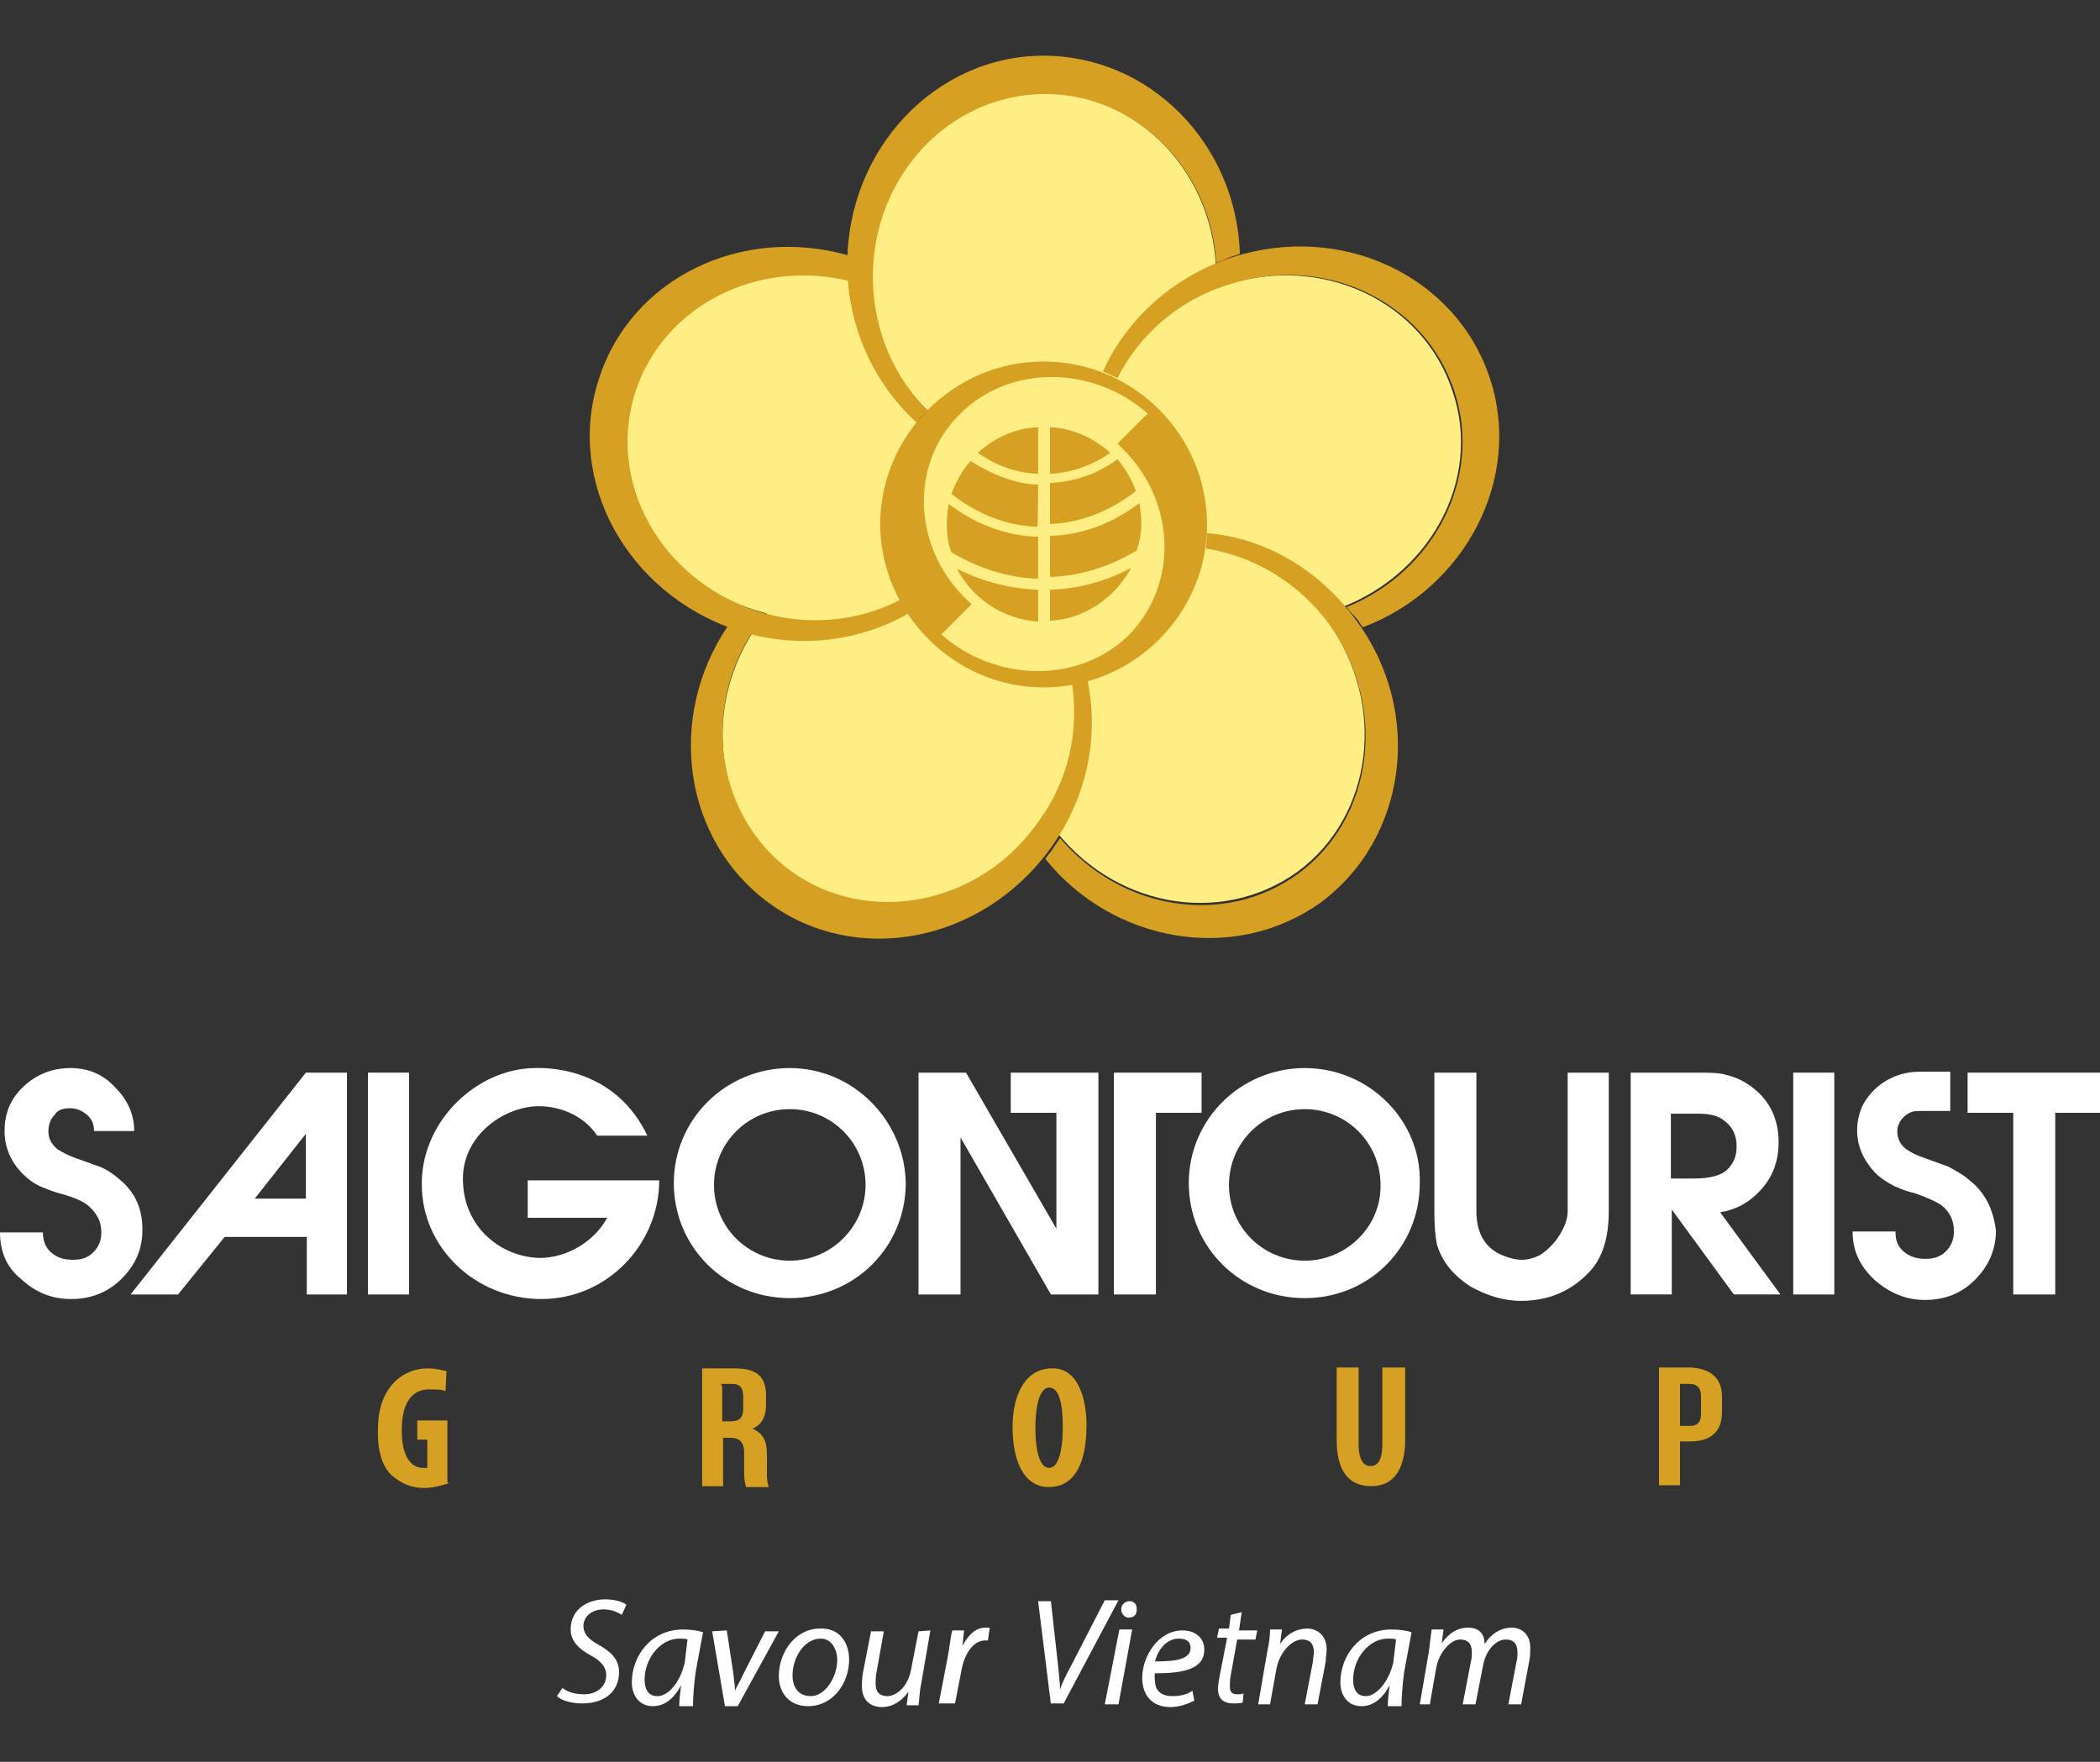 <?xml version="1.0" encoding="utf-8"?>
<!-- Generator: Adobe Illustrator 22.0.1, SVG Export Plug-In . SVG Version: 6.00 Build 0)  -->
<svg version="1.1" id="Layer_1" xmlns="http://www.w3.org/2000/svg" xmlns:xlink="http://www.w3.org/1999/xlink" x="0px" y="0px"
	 viewBox="0 0 230 193" style="enable-background:new 0 0 230 193;" xml:space="preserve">
<rect x="0" y="0" width="230" height="193" fill="#333333" stroke="none"/>
<style type="text/css">
	.st0{fill:#FFFFFF;}
	.st1{fill:#D6A022;}
	.st2{fill:#FFEE83;}
	.st3{fill:none;}
</style>
<g id="XMLID_555_">
	<g id="XMLID_622_">
		<g id="XMLID_641_">
			<path id="XMLID_665_" class="st0" d="M61.6,184.9c0.6,0.5,1.5,0.7,2.4,0.7c1.3,0,2.4-0.8,2.4-2.1c0-0.8-0.5-1.5-1.6-2.1
				c-1.5-0.8-2.3-1.7-2.3-2.9c0-2.1,1.7-3.3,3.8-3.3c1.1,0,2,0.3,2.3,0.6l-0.5,1.1c-0.3-0.2-1-0.6-2-0.6c-1.4,0-2.2,0.9-2.2,1.8
				c0,0.9,0.6,1.5,1.7,2.1c1.4,0.8,2.2,1.6,2.2,3c0,2-1.5,3.4-4,3.4c-1.2,0-2.3-0.3-2.8-0.8L61.6,184.9z"/>
			<path id="XMLID_651_" class="st0" d="M74.4,186.7c0-0.5,0.1-1.3,0.2-2.1l0,0c-0.9,1.7-2,2.3-3.1,2.3c-1.5,0-2.3-1.2-2.3-2.6
				c0-2.9,2.1-5.8,5.6-5.8c0.8,0,1.6,0.1,2.2,0.3l-0.8,4.3c-0.2,1.4-0.3,2.9-0.3,3.8h-1.5V186.7z M75.3,179.6
				c-0.2-0.1-0.5-0.1-0.9-0.1c-2.1,0-3.8,2.2-3.8,4.5c0,0.9,0.3,1.8,1.4,1.8c1.2,0,2.5-1.5,3-3.7L75.3,179.6z"/>
			<path id="XMLID_649_" class="st0" d="M79.6,178.6l0.7,4.6c0.1,0.9,0.2,1.5,0.2,2l0,0c0.2-0.5,0.5-0.9,0.9-1.8l2.4-4.7h1.5
				l-4.5,8.2h-1.4l-1.4-8.2L79.6,178.6L79.6,178.6z"/>
			<path id="XMLID_646_" class="st0" d="M93,181.8c0,2.5-1.7,5.1-4.5,5.1c-2.1,0-3.2-1.5-3.2-3.3c0-2.6,1.8-5.2,4.5-5.2
				C92,178.3,93,180,93,181.8z M86.8,183.5c0,1.4,0.7,2.3,2,2.3c1.6,0,2.9-2.1,2.9-4c0-0.9-0.5-2.3-1.8-2.3
				C88,179.5,86.8,181.7,86.8,183.5z"/>
			<path id="XMLID_644_" class="st0" d="M101.9,178.6l-1,5.8c-0.2,0.9-0.2,1.7-0.3,2.4h-1.3l0.2-1.5l0,0c-0.7,1-1.7,1.7-2.9,1.7
				c-1,0-2.2-0.5-2.2-2.3c0-0.3,0-0.8,0.1-1.4l0.9-4.6h1.4l-0.8,4.5c-0.1,0.5-0.1,0.8-0.1,1.2c0,0.8,0.3,1.4,1.3,1.4
				c1,0,2.3-1.1,2.6-3l0.8-4.1L101.9,178.6L101.9,178.6z"/>
			<path id="XMLID_642_" class="st0" d="M102.8,186.7l1-5.2c0.2-1,0.3-2.2,0.5-2.9h1.3c-0.1,0.6-0.1,1.1-0.2,1.7l0,0
				c0.6-1.1,1.4-2,2.5-2c0.1,0,0.2,0,0.5,0l-0.2,1.4c-0.1,0-0.2,0-0.3,0c-1.3,0-2.3,1.5-2.6,3.3l-0.7,3.6H102.8z"/>
		</g>
		<g id="XMLID_623_">
			<path id="XMLID_639_" class="st0" d="M115.1,186.7l-1.4-11.3h1.4l0.8,7.2c0.1,1.2,0.2,1.8,0.2,2.5l0,0c0.2-0.7,0.6-1.5,1.3-2.8
				l3.6-7h1.5l-6,11.3H115.1z"/>
			<path id="XMLID_636_" class="st0" d="M121,186.7l1.6-8.2h1.4l-1.5,8.2H121z M122.8,176.3c0-0.6,0.5-0.9,0.9-0.9
				c0.5,0,0.8,0.3,0.8,0.9s-0.3,0.9-0.9,0.9C123.2,177.2,122.8,176.8,122.8,176.3z"/>
			<path id="XMLID_633_" class="st0" d="M130.8,186.3c-0.6,0.3-1.6,0.7-2.6,0.7c-2.2,0-3.1-1.5-3.1-3.2c0-2.4,1.8-5.2,4.4-5.2
				c1.5,0,2.4,0.9,2.4,2.1c0,2.2-2.4,2.6-5.4,2.6c-0.1,0.3,0,1.1,0.1,1.5c0.3,0.7,0.9,1,1.8,1c0.9,0,1.7-0.2,2.2-0.6L130.8,186.3z
				 M129.1,179.5c-1.4,0-2.3,1.3-2.6,2.5c2.2,0,3.9-0.2,3.9-1.5C130.4,179.8,129.9,179.5,129.1,179.5z"/>
			<path id="XMLID_631_" class="st0" d="M136,176.6l-0.3,2h2l-0.2,1h-2l-0.7,3.9c-0.1,0.5-0.1,0.9-0.1,1.3c0,0.5,0.2,0.8,0.8,0.8
				c0.2,0,0.5,0,0.7-0.1l-0.1,1c-0.2,0.1-0.7,0.1-1,0.1c-1.3,0-1.7-0.7-1.7-1.6c0-0.5,0.1-0.9,0.2-1.5l0.8-4.1h-1.1l0.2-1h1.1
				l0.2-1.5L136,176.6z"/>
			<path id="XMLID_629_" class="st0" d="M137.8,186.7l1-5.8c0.2-0.9,0.3-1.7,0.3-2.4h1.3l-0.2,1.6l0,0c0.7-1.1,1.8-1.7,3-1.7
				c0.9,0,2.1,0.6,2.1,2.3c0,0.3-0.1,0.9-0.1,1.3l-0.9,4.7h-1.4l0.9-4.7c0-0.3,0.1-0.7,0.1-1c0-0.8-0.3-1.4-1.3-1.4
				c-1,0-2.4,1.2-2.8,3.2l-0.7,3.9H137.8z"/>
			<path id="XMLID_626_" class="st0" d="M152,186.7c0-0.5,0.1-1.3,0.2-2.1l0,0c-0.9,1.7-2,2.3-3.1,2.3c-1.5,0-2.3-1.2-2.3-2.6
				c0-2.9,2.1-5.8,5.6-5.8c0.8,0,1.6,0.1,2.2,0.3l-0.8,4.3c-0.2,1.4-0.3,2.9-0.3,3.8H152V186.7z M152.9,179.6
				c-0.2-0.1-0.5-0.1-0.9-0.1c-2.1,0-3.8,2.2-3.8,4.5c0,0.9,0.3,1.8,1.4,1.8c1.1,0,2.5-1.5,3-3.7L152.9,179.6z"/>
			<path id="XMLID_624_" class="st0" d="M155.5,186.7l1-5.8c0.1-0.9,0.2-1.7,0.3-2.4h1.3l-0.2,1.5l0,0c0.8-1.1,1.7-1.7,2.9-1.7
				c1.3,0,1.8,0.8,1.8,1.8c0.7-1.1,1.7-1.8,3-1.8c0.9,0,2,0.6,2,2.2c0,0.3,0,0.9-0.1,1.4l-0.9,4.8h-1.4l0.9-4.7
				c0.1-0.3,0.1-0.7,0.1-1c0-0.8-0.3-1.4-1.3-1.4c-1,0-2.2,1.1-2.5,3l-0.8,4.1h-1.4l0.9-4.7c0.1-0.3,0.1-0.7,0.1-1
				c0-0.7-0.2-1.4-1.3-1.4c-1,0-2.3,1.4-2.6,3.1l-0.7,4H155.5z"/>
		</g>
	</g>
	<g id="XMLID_556_">
		<g id="XMLID_608_">
			<path id="XMLID_620_" class="st1" d="M49.1,162.5c-0.6,0.2-1.7,0.5-2.6,0.5c-1.5,0-2.5-0.5-3.5-1.3c-1.2-1-1.7-3-1.6-5.2
				c0-4.6,2.8-6.6,5.4-6.6c0.9,0,1.7,0.2,2.1,0.3l-0.1,2.2c-0.3-0.2-1.2-0.2-1.8-0.2c-1.7,0-3,1.2-3,4.5c0,3.1,1.2,4.1,2.3,4.1
				c0.2,0,0.3,0,0.5,0v-3.1h-1.1v-2.1H49v6.8H49.1z"/>
			<path id="XMLID_617_" class="st1" d="M81.7,162.8c-0.1-0.3-0.2-0.6-0.2-1.6v-2.1c0-1.1-0.5-1.6-1.5-1.6h-0.8v5.3h-2.3v-12.9h3.6
				c2.4,0,3.4,0.9,3.4,3v1c0,1.3-0.5,2.2-1.5,2.6c1.2,0.5,1.6,1.4,1.6,2.8v2c0,0.6,0,1,0.2,1.6h-2.5V162.8z M79.1,151.8v3.9H80
				c0.9,0,1.4-0.3,1.4-1.4V153c0-0.9-0.3-1.4-1.2-1.4h-1.2V151.8z"/>
			<path id="XMLID_614_" class="st1" d="M188.6,153v1.7c0,2.1-1.2,3.2-3.5,3.2H184v4.8h-2.3v-12.9h3.4
				C187.4,149.9,188.6,151,188.6,153z M184,151.8v4.4h1.1c0.7,0,1.2-0.3,1.2-1.3v-2c0-0.9-0.5-1.3-1.2-1.3H184V151.8z"/>
			<path id="XMLID_611_" class="st1" d="M119,156.1c0,4.8-1.7,6.8-4.1,6.8c-2.9,0-4-3.1-4-6.6s1.4-6.4,4.3-6.4
				C118.1,149.8,119,153.3,119,156.1z M113.4,156.4c0,2.9,0.6,4.4,1.5,4.4c1,0,1.5-1.8,1.5-4.5c0-2.2-0.3-4.3-1.5-4.3
				C114,152,113.4,153.6,113.4,156.4z"/>
			<path id="XMLID_609_" class="st1" d="M148.8,149.8v8.4c0,1.8,0.6,2.4,1.3,2.4c0.7,0,1.3-0.5,1.3-2.4v-8.4h2.5v7.9
				c0,3.3-1.3,5.1-3.7,5.1c-2.6,0-3.8-1.8-3.8-5.1v-7.9H148.8z"/>
		</g>
		<g id="XMLID_582_">
			<g id="XMLID_602_">
				<path id="XMLID_607_" class="st2" d="M133.2,30.2c0,11-8.4,20-18.9,20c-10.4,0-18.9-9-18.9-20s8.4-20,18.9-20
					C124.8,10.2,133.2,19.2,133.2,30.2z"/>
				<path id="XMLID_606_" class="st2" d="M145.9,66.9c-10.5,3.4-21.6-1.8-24.8-11.7c-3.2-9.9,2.6-20.7,13.2-24
					c10.5-3.4,21.6,1.8,24.8,11.7C162.4,52.6,156.5,63.4,145.9,66.9z"/>
				<path id="XMLID_605_" class="st2" d="M115.1,90.3c-6.4-9-4.9-21.2,3.4-27.3c8.4-6.1,20.5-3.8,27,5.2c6.4,9,4.9,21.2-3.4,27.3
					C133.6,101.6,121.6,99.3,115.1,90.3z"/>
				<path id="XMLID_604_" class="st2" d="M83.1,68.3c6.6-9,18.6-11.3,27-5.2s10,18.3,3.4,27.3c-6.6,9-18.6,11.3-27,5.2
					C78.2,89.4,76.7,77.2,83.1,68.3z"/>
				<path id="XMLID_603_" class="st2" d="M92.9,30.7c-10.1-2.5-20.4,2.6-23.5,12.1c-3.2,9.9,2.6,20.7,13.2,24
					c10.5,3.4,21.6-1.8,24.8-11.7c0.5-1.5,0.7-2.9,0.8-4.4C99.9,48.1,93.7,40.3,92.9,30.7z"/>
			</g>
			<g id="XMLID_589_">
				<path id="XMLID_601_" class="st1" d="M114.3,75.3c9.9,0,17.9-8.1,17.9-17.8c0-9.9-8.1-17.9-17.9-17.9s-17.9,8-17.9,17.9
					C96.5,67.2,104.5,75.3,114.3,75.3z"/>
				<path id="XMLID_599_" class="st2" d="M123.2,49.4l-0.8-0.8l3.3-3.3c-6-5.3-15.2-5.4-20.6,0.1c-5.4,5.3-5.2,14.3,0.5,20l0.8,0.8
					l-3.3,3.3c6,5.3,15.2,5.4,20.6,0C129,64,128.8,55.2,123.2,49.4z"/>
				<g id="XMLID_590_">
					<path id="XMLID_598_" class="st1" d="M115,46.8v5.1c2.3-0.1,4.6-0.9,6.6-2.3C119.7,47.9,117.4,46.9,115,46.8z"/>
					<path id="XMLID_597_" class="st1" d="M113.7,46.8c-2.5,0.1-4.7,1.1-6.6,2.8c2,1.4,4.1,2.2,6.6,2.3V46.8z"/>
					<path id="XMLID_596_" class="st1" d="M113.7,53.1c-2.6-0.1-5.2-1.2-7.4-2.6c-0.9,1-1.6,2.3-2.1,3.6c2.8,2.2,6,3.5,9.4,3.6
						C113.7,57.6,113.7,53.1,113.7,53.1z"/>
					<path id="XMLID_595_" class="st1" d="M122.4,50.3c-2.2,1.6-4.7,2.5-7.4,2.6v4.5c3.4-0.1,6.7-1.5,9.4-3.6
						C124,52.6,123.3,51.4,122.4,50.3z"/>
					<path id="XMLID_594_" class="st1" d="M113.7,64.6c-3.1-0.1-6.1-0.9-8.9-2.3c1.7,3.2,4.9,5.5,8.9,5.8V64.6z"/>
					<path id="XMLID_593_" class="st1" d="M113.7,58.8c-3.6-0.1-6.9-1.4-9.8-3.6c-0.1,0.7-0.2,1.4-0.2,2.2c0,1,0.1,2.1,0.5,3.1
						c2.9,1.7,6.1,2.8,9.5,2.9C113.7,63.4,113.7,58.8,113.7,58.8z"/>
					<path id="XMLID_592_" class="st1" d="M115,64.6V68c3.8-0.2,7.1-2.5,8.9-5.8C121.1,63.7,118.1,64.5,115,64.6z"/>
					<path id="XMLID_591_" class="st1" d="M125,57.3c0-0.7-0.1-1.5-0.2-2.2c-2.9,2.2-6.2,3.5-9.8,3.6v4.5c3.4-0.1,6.7-1.2,9.5-2.9
						C124.8,59.4,125,58.4,125,57.3z"/>
				</g>
			</g>
			<path id="XMLID_588_" class="st1" d="M114.3,6.1c-11.8,0-21.5,10.2-21.5,22.8c0,6.9,2.9,13.1,7.6,17.4c0.3-0.5,0.7-0.9,1.2-1.3
				c-3.7-3.7-6-8.9-6-14.7c0-11,8.4-20,18.9-20c9.9,0,18.1,8.2,18.7,18.5c0.6-0.2,1.2-0.5,1.7-0.7c0.3-0.1,0.7-0.2,0.9-0.3
				C135.4,15.7,125.9,6.1,114.3,6.1z"/>
			<path id="XMLID_587_" class="st1" d="M163.2,41.5c-3.7-11.3-16.3-17.2-28.3-13.3c-6.6,2.2-11.6,6.9-14.1,12.5
				c0.6,0.2,1,0.5,1.6,0.7c2.3-4.6,6.6-8.5,12.1-10.2c10.5-3.5,21.6,1.8,24.8,11.7c3.1,9.4-2.2,19.7-11.8,23.6
				c0.3,0.5,0.8,0.9,1.2,1.4c0.2,0.2,0.3,0.6,0.6,0.8C160.4,64.5,166.8,52.5,163.2,41.5z"/>
			<path id="XMLID_586_" class="st1" d="M144.6,98.9c9.5-7,11.4-20.9,3.9-31c-4.1-5.6-10.1-9-16.3-9.5c0,0.6-0.1,1.1-0.1,1.7
				c5.2,0.8,10.1,3.7,13.5,8.3c6.4,9,4.9,21.2-3.4,27.3c-8.1,5.9-19.4,4-26.1-3.9c-0.3,0.5-0.7,1-1,1.5c-0.2,0.2-0.5,0.6-0.6,0.8
				C121.9,103.3,135.2,105.6,144.6,98.9z"/>
			<path id="XMLID_585_" class="st1" d="M84.2,98.9c9.5,7,23.3,4.4,30.8-5.9c4.1-5.6,5.4-12.4,4.1-18.5c-0.6,0.1-1.2,0.2-1.7,0.3
				c0.8,5.2-0.3,10.7-3.8,15.4c-6.4,9-18.6,11.3-27,5.2c-8-5.9-9.8-17.3-4.3-26c-0.6-0.1-1.2-0.3-1.7-0.5c-0.3-0.1-0.7-0.2-0.9-0.3
				C72.9,78.7,74.9,92.1,84.2,98.9z"/>
			<path id="XMLID_584_" class="st1" d="M65.6,41.5C61.9,52.7,68.7,65,80.6,69c6.6,2.2,13.5,1.3,18.9-1.8c-0.3-0.5-0.6-1-0.9-1.5
				c-4.6,2.4-10.3,3-15.8,1.2c-10.5-3.5-16.4-14.1-13.2-24c3.1-9.4,13.3-14.6,23.5-12.1c0-0.6-0.1-1.3-0.1-1.8c0-0.3,0-0.7,0-1
				C81.2,24.6,69.1,30.5,65.6,41.5z"/>
			<path id="XMLID_583_" class="st3" d="M165.7,57.3c0-28.4-23-51.3-51.3-51.3s-51.3,23-51.3,51.3s23,51.3,51.3,51.3
				S165.7,85.7,165.7,57.3z"/>
		</g>
		<g id="XMLID_557_">
			<g id="XMLID_558_">
				<path id="XMLID_580_" class="st0" d="M0,135h4.7c0,0.9,0.3,1.7,0.9,2.2c0.7,0.6,1.4,0.8,2.4,0.8c0.9,0,1.6-0.2,2.2-0.8
					c0.6-0.6,0.9-1.3,0.9-2.2c0-1.2-0.5-2.1-1.4-2.9c-0.6-0.5-1.5-0.9-2.9-1.3c-1.2-0.3-2-0.7-2.3-0.8c-0.7-0.3-1.4-0.8-2-1.4
					c-1.3-1.3-2-2.9-2-4.7c0-2,0.7-3.6,2.1-4.9c1.4-1.3,3.1-2,5.1-2s3.6,0.7,4.9,2.1c1.4,1.4,2.1,3,2.1,4.8h-4.4
					c0-0.7-0.2-1.3-0.8-1.8c-0.6-0.5-1.2-0.7-1.8-0.7c-0.8,0-1.4,0.2-1.7,0.7c-0.5,0.5-0.7,1.2-0.7,1.8c0,0.8,0.3,1.4,1,2
					c0.5,0.3,1.2,0.7,2.1,1l2.5,0.9c0.8,0.3,1.5,0.8,2.2,1.4c1.7,1.4,2.5,3.2,2.5,5.5c0,2.2-0.8,3.9-2.3,5.4
					c-1.5,1.5-3.4,2.2-5.5,2.2s-3.9-0.7-5.5-2.2C0.8,138.9,0,137.2,0,135z"/>
				<path id="XMLID_577_" class="st0" d="M33.5,117.5L33.5,117.5L33.5,117.5l-19.2,24.3h5.2l5.1-6.3h9v6.3H38v-24.3l0,0
					C38,117.5,33.5,117.5,33.5,117.5z M33.5,131.3h-5.6l5.6-7.1V131.3z"/>
				<rect id="XMLID_576_" x="40.3" y="117.5" class="st0" width="4.5" height="24.3"/>
				<path id="XMLID_575_" class="st0" d="M58.5,117c-6.2,0.1-12.1,5.6-12.3,12.3c0,0.1,0,0.2,0,0.5c0,6.8,5.8,12.5,13.1,12.5
					s12.9-6.1,12.9-13H57.8v4.1h8.7c-1.4,2.6-4.4,4.4-7.4,4.4c-4.1-0.1-8.3-3.2-8.4-8.5c-0.1-4.5,3.8-7.7,7.7-8.1
					c2.6-0.2,5.5,0.9,7,3.2h5.5C67.6,117.5,61,116.9,58.5,117z"/>
				<path id="XMLID_572_" class="st0" d="M86.5,117c-7,0-12.7,5.6-12.7,12.6c0,7,5.6,12.6,12.7,12.6s12.7-5.6,12.7-12.6
					C99.1,122.8,93.5,117,86.5,117z M86.5,138.1c-4.6,0-8.3-3.7-8.3-8.3c0-4.6,3.7-8.3,8.3-8.3s8.3,3.7,8.3,8.3
					C94.8,134.3,91.1,138.1,86.5,138.1z"/>
				<polygon id="XMLID_571_" class="st0" points="110.7,117.5 110.7,121.9 115.7,121.9 115.7,134.6 105.8,117.5 100.6,117.5 
					100.6,117.5 100.6,141.8 100.6,141.8 105.2,141.8 105.2,124.6 115.1,141.8 115.3,141.8 115.7,141.8 115.7,141.8 120.3,141.8 
					120.3,141.8 120.3,121.9 120.3,117.5 120.3,117.5 120.3,117.5 				"/>
				<polygon id="XMLID_570_" class="st0" points="122,117.5 122,117.5 122,141.8 126.6,141.8 126.6,121.9 131.6,121.9 131.6,117.5 
									"/>
				<path id="XMLID_567_" class="st0" d="M142.9,117c-7,0-12.7,5.6-12.7,12.6c0,7,5.6,12.6,12.7,12.6s12.6-5.6,12.6-12.6
					C155.7,122.8,150,117,142.9,117z M142.9,138.1c-4.6,0-8.3-3.7-8.3-8.3c0-4.6,3.7-8.3,8.3-8.3c4.6,0,8.3,3.7,8.3,8.3
					C151.3,134.3,147.5,138.1,142.9,138.1z"/>
				<path id="XMLID_565_" class="st0" d="M157.2,117.5h4.5v15.2c0,2.3,0.9,3.9,2.6,4.7c0.7,0.3,1.5,0.6,2.4,0.6
					c0.7,0,1.4-0.2,2.1-0.6c0.7-0.5,1.1-0.9,1.6-1.5c0.8-1.1,1.3-2.2,1.3-3.2v-15.2h4.5v15.2c0,2.9-0.7,5.2-2.2,6.7
					c-2,2.1-4.5,3.1-7.4,3.1c-2,0-3.8-0.6-5.6-1.6c-1.8-1.2-3-2.6-3.6-4.5c-0.2-0.9-0.3-2.1-0.3-3.6v-15.3H157.2z"/>
				<polygon id="XMLID_564_" class="st0" points="215.5,117.5 215.5,121.9 220.5,121.9 220.5,141.8 225.1,141.8 225.1,121.9 
					230,121.9 230,117.5 				"/>
				<path id="XMLID_563_" class="st0" d="M215.6,129.2c-0.7-0.6-1.5-1-2.2-1.4l-2.5-0.9c-0.9-0.3-1.7-0.7-2.1-1c-0.7-0.5-1-1.2-1-2
					c0-0.9,0.7-1.8,1.6-2.1c0.2-0.1,0.6-0.1,0.8-0.1h3.4v-4.3h-3.4c-2.8,0-5.2,1.6-6.3,3.9c-0.3,0.8-0.5,1.6-0.5,2.5
					c0,1.8,0.7,3.3,2,4.7c0.6,0.6,1.3,1,2,1.4c0.3,0.1,1,0.5,2.3,0.8c1.4,0.5,2.3,0.9,2.9,1.3c0.9,0.7,1.4,1.6,1.4,2.9
					c0,0.9-0.3,1.6-0.9,2.2c-0.6,0.6-1.4,0.8-2.2,0.8c-0.9,0-1.7-0.2-2.4-0.8c-0.7-0.6-0.9-1.3-0.9-2.2h-4.7c0,2.1,0.8,3.8,2.4,5.3
					c1.6,1.4,3.4,2.2,5.5,2.2c2.2,0,4-0.7,5.5-2.2c1.5-1.5,2.3-3.3,2.3-5.4C218.3,132.4,217.4,130.6,215.6,129.2z"/>
				<rect id="XMLID_562_" x="196.4" y="117.5" class="st0" width="4.5" height="24.3"/>
				<path id="XMLID_559_" class="st0" d="M188.4,132.8L188.4,132.8c1.8-0.3,3.2-1.1,4.4-2.4c1.3-1.4,2-3.1,2-5.3
					c0-2.4-0.9-4.5-2.9-6c-0.9-0.7-1.8-1.1-3-1.4c-0.8-0.2-1.8-0.2-3.3-0.2h-7v24.3h4.5v-9.3l6.8,9.3h5.1L188.4,132.8z M183,129.1
					V122h3.1c1.1,0,2.1,0.2,2.8,0.8c0.9,0.7,1.3,1.6,1.3,2.8c0,1-0.3,1.8-1,2.5c-0.7,0.7-2,1-3.7,1H183z"/>
			</g>
		</g>
	</g>
</g>
</svg>
